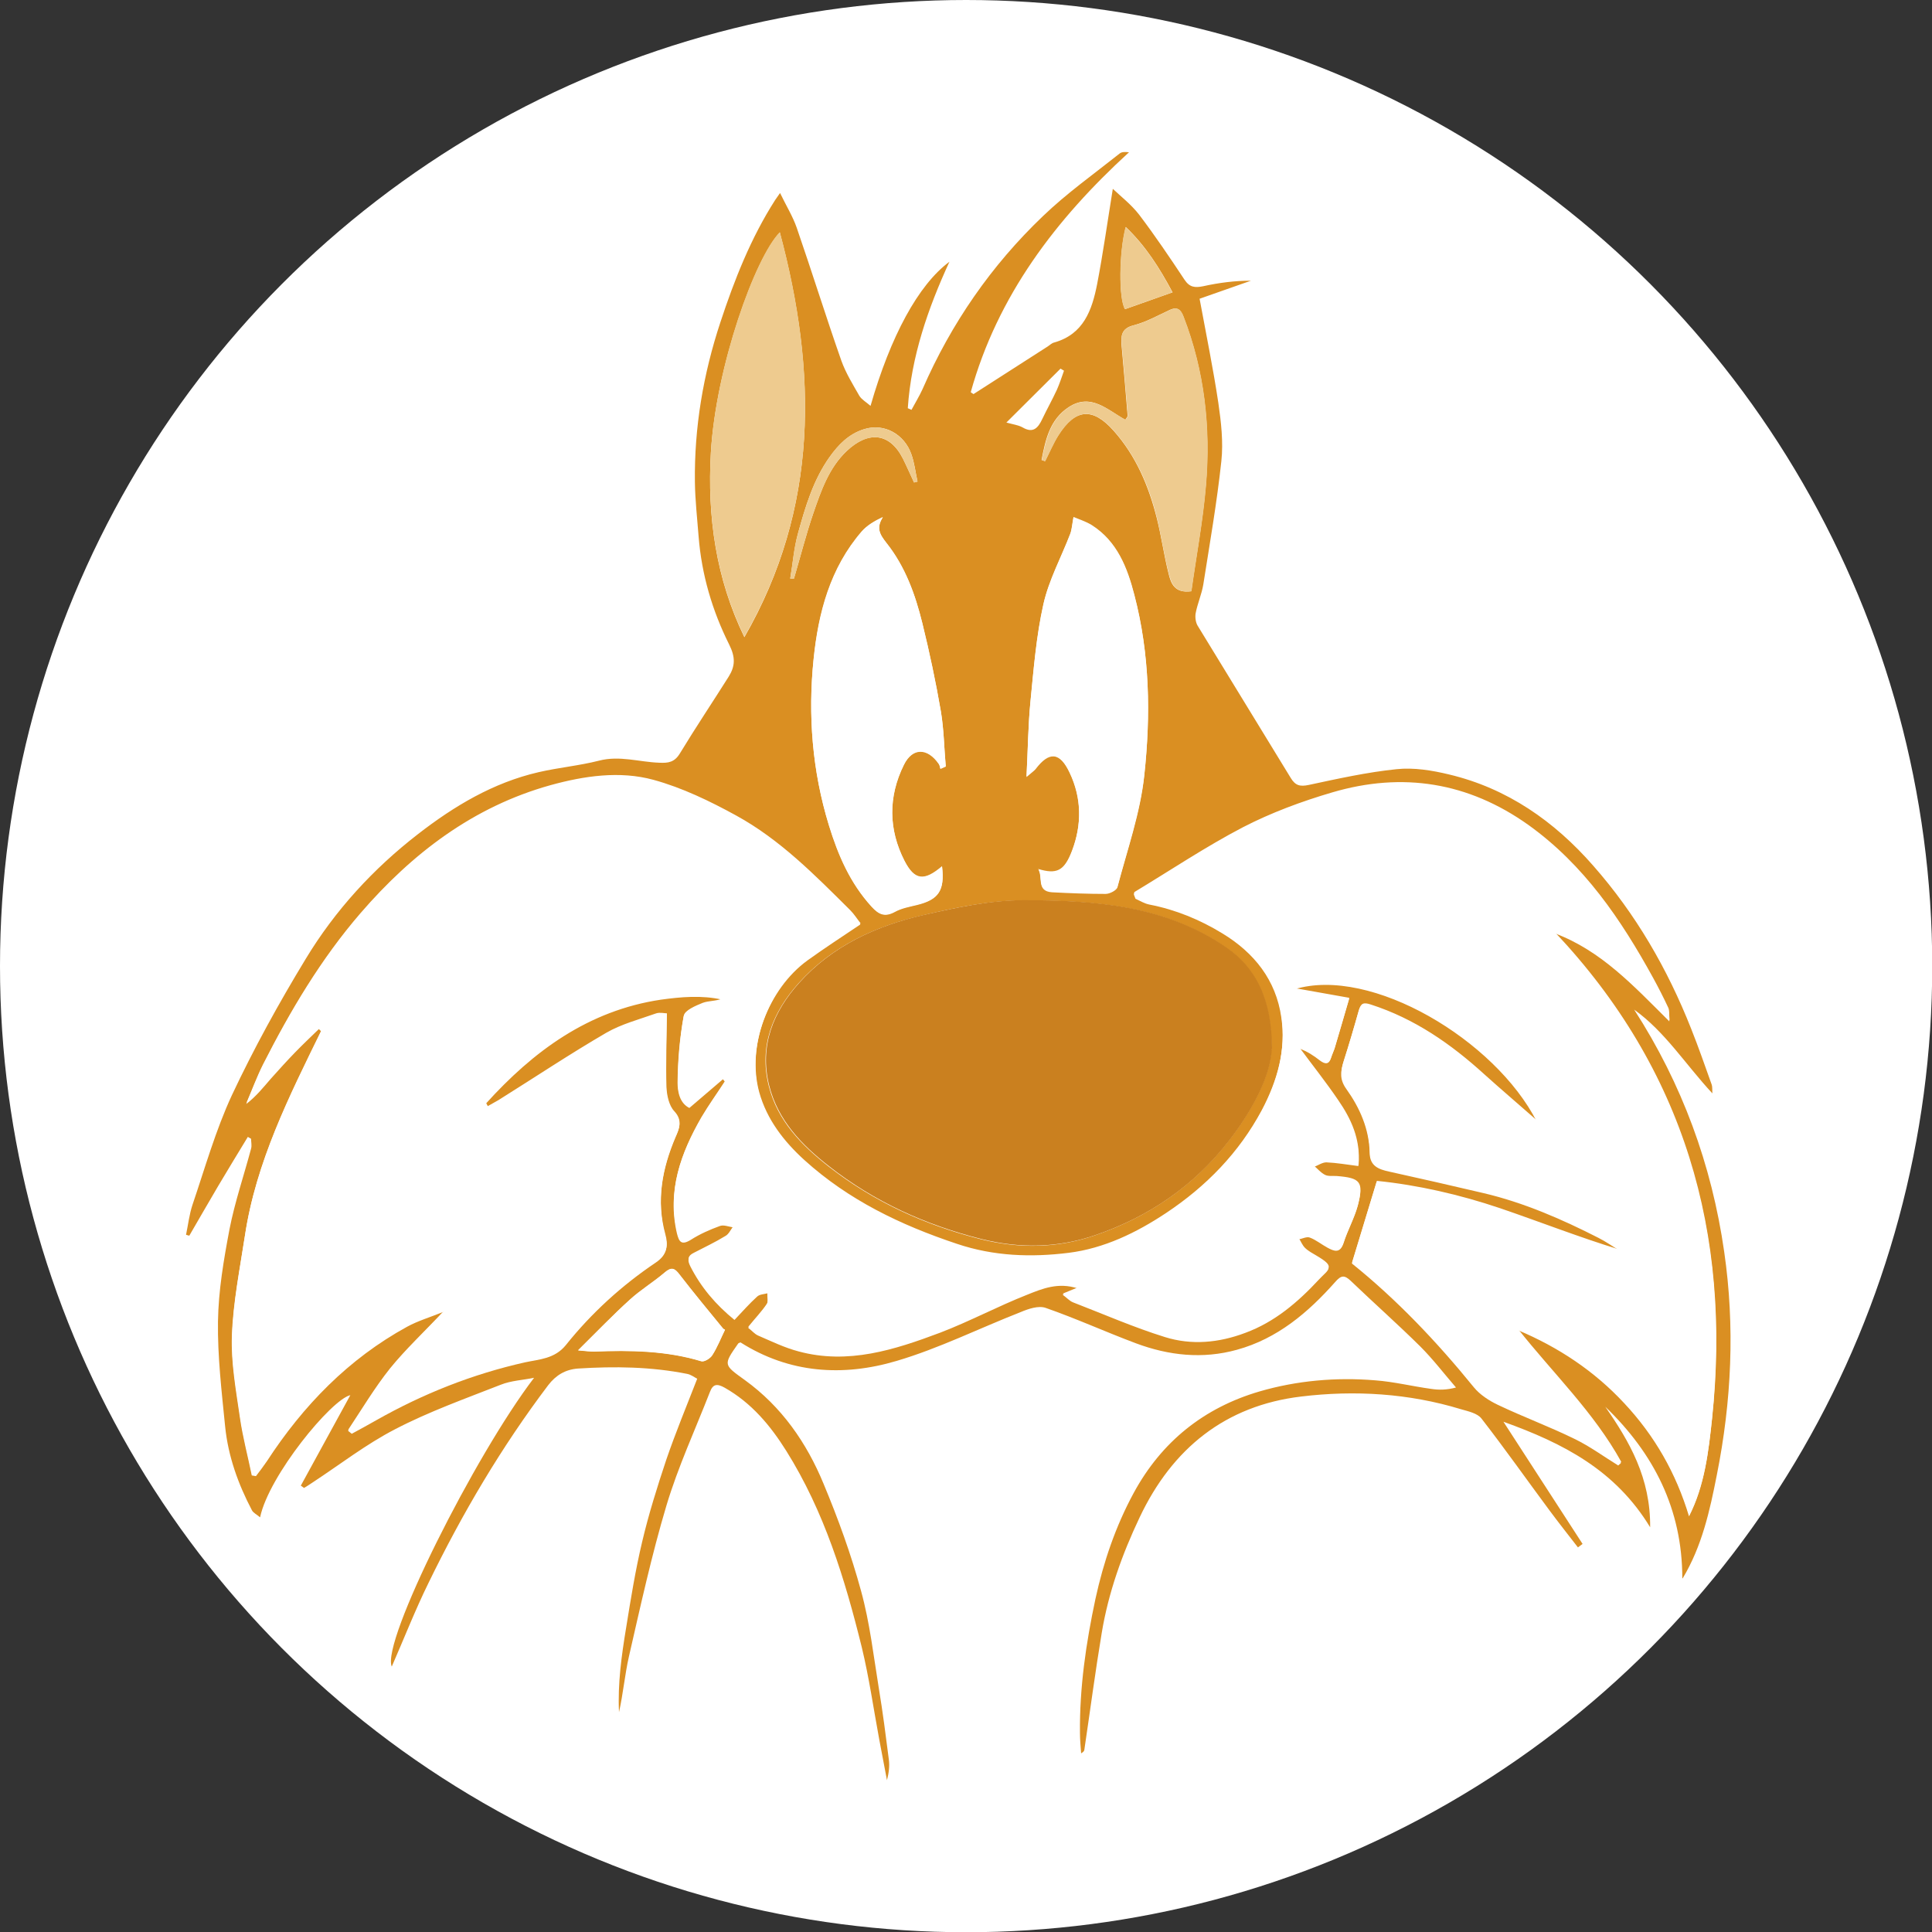 <?xml version="1.0" encoding="UTF-8"?><svg xmlns="http://www.w3.org/2000/svg" viewBox="0 0 83.49 83.49"><rect x="0" y="0" width="83.49" height="83.49" fill="#333333" stroke="none"/><defs><style>.e{fill:#eecb8f;}.f{fill:#fff;}.g{fill:#ca801f;}.h{fill:#da8f22;}</style></defs><g id="a"/><g id="b"><g id="c"><circle class="f" cx="41.75" cy="41.75" r="41.75"/><g><path class="f" d="M32.41,57.22l26.41-3.05c4.01,4.17,4.42,5.58,4.06,6.09-.41,.59-1.76-.11-5.08,0-1.82,.06-3.46,.13-5.08,1.02-.48,.26-1.69,.99-3.05,3.05-2.66,4.03-3.01,8.85-3.05,11.17l-8.13,1.02c-.21-2.65-.73-6.42-2.03-10.16-.71-2.02-1.08-3.06-2.03-4.06-1.38-1.46-2.92-1.84-3.05-3.05-.09-.82,.52-1.56,1.02-2.03Z"/><g id="d"><g><path class="f" d="M72.7,68.21c.83-1.38,1.17-2.92,1.47-4.45,.63-3.19,.78-6.42,.32-9.66-.54-3.76-1.82-7.25-3.89-10.46,1.34,.96,2.22,2.36,3.38,3.62-.01-.21,0-.3-.03-.38-.29-.81-.57-1.62-.89-2.42-1.03-2.58-2.4-4.95-4.23-7.04-1.69-1.92-3.71-3.34-6.22-3.94-.74-.18-1.53-.3-2.28-.23-1.27,.13-2.53,.42-3.79,.68-.37,.08-.58,.02-.78-.3-1.34-2.2-2.69-4.39-4.03-6.59-.09-.14-.12-.36-.08-.53,.09-.42,.27-.82,.33-1.24,.28-1.77,.59-3.54,.78-5.33,.09-.83-.01-1.69-.13-2.52-.22-1.47-.52-2.93-.81-4.5l2.22-.78c-.7,0-1.39,.09-2.07,.24-.35,.08-.59,.05-.8-.28-.63-.95-1.27-1.9-1.96-2.81-.33-.44-.79-.79-1.14-1.12-.23,1.42-.43,2.78-.68,4.13-.21,1.11-.57,2.16-1.85,2.51-.1,.03-.19,.11-.28,.17-1.07,.69-2.14,1.37-3.21,2.06l-.12-.08c1.16-4.16,3.67-7.47,6.84-10.37-.17-.02-.32-.02-.4,.05-1.11,.89-2.29,1.72-3.32,2.71-2.23,2.14-3.96,4.64-5.2,7.47-.14,.31-.32,.6-.48,.9l-.16-.07c.15-2.23,.87-4.3,1.8-6.33-1.34,1-2.55,3.23-3.41,6.23-.18-.16-.39-.26-.48-.43-.29-.49-.6-.99-.78-1.52-.67-1.91-1.27-3.84-1.93-5.75-.17-.49-.45-.94-.72-1.5-.13,.19-.17,.25-.21,.3-1.05,1.65-1.76,3.44-2.37,5.29-.74,2.25-1.12,4.54-1.1,6.9,0,.79,.1,1.57,.16,2.35,.13,1.64,.59,3.21,1.32,4.67,.28,.56,.26,.94-.02,1.39-.7,1.11-1.43,2.2-2.11,3.32-.23,.38-.5,.41-.89,.4-.86-.04-1.71-.32-2.6-.09-.86,.22-1.75,.3-2.62,.5-1.95,.46-3.64,1.46-5.2,2.67-1.93,1.5-3.59,3.3-4.86,5.4-1.15,1.91-2.24,3.87-3.19,5.89-.71,1.51-1.16,3.14-1.7,4.73-.14,.42-.19,.87-.28,1.3l.14,.04c.42-.72,.83-1.43,1.25-2.15,.42-.71,.85-1.42,1.28-2.12l.14,.08c0,.14,.03,.3,0,.43-.31,1.16-.7,2.3-.93,3.47-.26,1.32-.48,2.66-.5,4-.03,1.51,.15,3.03,.31,4.54,.13,1.28,.56,2.48,1.16,3.62,.06,.11,.2,.18,.35,.3,.38-1.81,3.08-5.09,3.9-5.28l-2.14,3.91,.14,.1c.12-.08,.24-.15,.36-.23,1.19-.78,2.32-1.67,3.58-2.31,1.46-.75,3.02-1.31,4.56-1.92,.45-.18,.96-.2,1.44-.3-2.56,3.35-6.61,11.42-6.15,12.48,.53-1.22,1.01-2.44,1.59-3.62,1.46-3,3.15-5.87,5.17-8.54,.33-.44,.75-.69,1.29-.72,1.58-.1,3.15-.08,4.71,.23,.17,.03,.32,.16,.44,.21-.46,1.2-.94,2.34-1.34,3.51-.4,1.16-.76,2.34-1.04,3.54-.29,1.22-.49,2.46-.69,3.7-.19,1.21-.36,2.43-.31,3.66,.18-.8,.24-1.62,.43-2.41,.51-2.18,.98-4.38,1.62-6.52,.5-1.68,1.24-3.28,1.88-4.91,.13-.34,.3-.38,.64-.18,1.15,.66,1.97,1.63,2.66,2.73,1.63,2.61,2.53,5.52,3.26,8.48,.32,1.32,.51,2.67,.76,4.01,.11,.58,.22,1.16,.33,1.74,.09-.3,.12-.6,.08-.9-.13-1.02-.26-2.04-.43-3.06-.23-1.41-.4-2.85-.77-4.22-.43-1.57-.99-3.12-1.62-4.63-.74-1.77-1.82-3.34-3.4-4.48-.93-.67-.94-.66-.29-1.58,.02-.02,.06-.03,.1-.05,2.12,1.35,4.44,1.49,6.75,.8,1.83-.54,3.57-1.41,5.36-2.11,.34-.13,.78-.28,1.08-.18,1.32,.46,2.59,1.04,3.9,1.53,1.42,.53,2.88,.69,4.36,.28,1.75-.48,3.07-1.61,4.25-2.93,.26-.29,.4-.3,.66-.06,1,.95,2.04,1.87,3.02,2.85,.56,.55,1.03,1.18,1.54,1.77-.41,.11-.74,.11-1.07,.06-.81-.12-1.61-.31-2.42-.37-1.69-.13-3.38,.02-5,.48-2.39,.69-4.24,2.16-5.44,4.39-.78,1.44-1.3,2.97-1.65,4.57-.42,1.91-.7,3.84-.67,5.8,0,.29,.03,.59,.05,.88,.1-.06,.13-.11,.14-.16,.25-1.68,.48-3.37,.75-5.04,.29-1.75,.88-3.4,1.64-5,1.41-2.98,3.71-4.82,6.98-5.22,2.31-.28,4.65-.13,6.91,.55,.31,.09,.7,.18,.88,.4,1.01,1.3,1.96,2.64,2.94,3.97,.4,.54,.82,1.07,1.23,1.6l.2-.15-3.42-5.28c2.59,.93,4.84,2.1,6.34,4.56,.01-2.13-.89-3.7-1.94-5.21,2.11,2.02,3.33,4.43,3.33,7.42Z"/><path class="h" d="M72.7,68.21c0-2.99-1.23-5.4-3.33-7.42,1.05,1.51,1.96,3.08,1.94,5.21-1.5-2.47-3.75-3.63-6.34-4.56l3.42,5.28-.2,.15c-.41-.53-.83-1.06-1.23-1.6-.98-1.32-1.93-2.67-2.94-3.97-.18-.23-.57-.31-.88-.4-2.26-.69-4.6-.83-6.91-.55-3.27,.39-5.57,2.24-6.98,5.22-.76,1.6-1.35,3.25-1.64,5-.28,1.68-.5,3.36-.75,5.04,0,.05-.04,.1-.14,.16-.02-.29-.05-.59-.05-.88-.02-1.96,.26-3.88,.67-5.8,.35-1.6,.87-3.13,1.65-4.57,1.21-2.23,3.05-3.69,5.44-4.39,1.61-.47,3.31-.62,5-.48,.81,.06,1.61,.26,2.42,.37,.33,.05,.66,.05,1.07-.06-.51-.59-.99-1.22-1.54-1.77-.98-.97-2.02-1.89-3.02-2.85-.26-.24-.4-.24-.66,.06-1.17,1.32-2.5,2.45-4.25,2.93-1.48,.41-2.94,.25-4.36-.28-1.31-.49-2.58-1.07-3.9-1.53-.31-.11-.75,.04-1.08,.18-1.79,.7-3.53,1.57-5.36,2.11-2.32,.69-4.64,.54-6.75-.8-.04,.02-.09,.03-.1,.05-.65,.93-.64,.91,.29,1.58,1.59,1.15,2.67,2.71,3.4,4.48,.63,1.51,1.19,3.05,1.62,4.63,.38,1.38,.54,2.81,.77,4.22,.17,1.02,.3,2.04,.43,3.06,.04,.29,0,.59-.08,.9-.11-.58-.22-1.16-.33-1.74-.25-1.34-.44-2.69-.76-4.01-.73-2.96-1.62-5.86-3.26-8.48-.69-1.1-1.5-2.07-2.66-2.73-.34-.19-.51-.16-.64,.18-.64,1.64-1.38,3.24-1.88,4.91-.64,2.14-1.12,4.34-1.62,6.52-.18,.79-.25,1.61-.43,2.41-.06-1.23,.11-2.45,.31-3.66,.2-1.24,.4-2.48,.69-3.7,.28-1.19,.65-2.37,1.04-3.54,.4-1.17,.87-2.3,1.34-3.51-.12-.06-.27-.18-.44-.21-1.56-.31-3.13-.33-4.71-.23-.55,.04-.96,.29-1.29,.72-2.02,2.67-3.71,5.54-5.17,8.54-.58,1.18-1.06,2.41-1.59,3.62-.46-1.06,3.59-9.13,6.15-12.48-.48,.1-.99,.12-1.44,.3-1.53,.6-3.1,1.16-4.56,1.92-1.26,.65-2.39,1.53-3.58,2.31-.12,.08-.24,.16-.36,.23l-.14-.1,2.14-3.91c-.82,.19-3.52,3.47-3.9,5.28-.14-.12-.29-.19-.35-.3-.6-1.14-1.03-2.34-1.16-3.62-.15-1.51-.33-3.03-.31-4.54,.02-1.34,.25-2.68,.5-4,.23-1.17,.62-2.31,.93-3.47,.04-.14,0-.29,0-.43l-.14-.08c-.43,.71-.86,1.41-1.28,2.12-.42,.71-.83,1.43-1.25,2.15l-.14-.04c.09-.43,.14-.88,.28-1.3,.54-1.59,1-3.22,1.7-4.73,.95-2.02,2.03-3.98,3.19-5.89,1.27-2.1,2.92-3.9,4.86-5.4,1.56-1.21,3.25-2.22,5.2-2.67,.86-.2,1.76-.28,2.62-.5,.89-.23,1.73,.06,2.6,.09,.39,.02,.66-.02,.89-.4,.68-1.12,1.41-2.21,2.11-3.32,.28-.45,.3-.83,.02-1.39-.73-1.46-1.19-3.02-1.32-4.67-.06-.78-.15-1.57-.16-2.35-.03-2.36,.36-4.66,1.1-6.9,.61-1.85,1.32-3.65,2.37-5.29,.04-.06,.08-.11,.21-.3,.27,.56,.55,1.01,.72,1.5,.66,1.91,1.26,3.84,1.93,5.75,.19,.53,.5,1.03,.78,1.52,.1,.16,.3,.27,.48,.43,.86-3,2.06-5.23,3.41-6.23-.93,2.02-1.65,4.1-1.8,6.33l.16,.07c.16-.3,.34-.59,.48-.9,1.24-2.84,2.97-5.34,5.2-7.47,1.03-.99,2.2-1.82,3.32-2.71,.09-.07,.23-.07,.4-.05-3.17,2.9-5.68,6.2-6.84,10.37l.12,.08c1.07-.69,2.14-1.37,3.21-2.06,.09-.06,.18-.15,.28-.17,1.27-.36,1.63-1.4,1.85-2.51,.26-1.35,.45-2.71,.68-4.13,.35,.33,.8,.68,1.14,1.12,.69,.91,1.33,1.86,1.96,2.81,.22,.33,.45,.35,.8,.28,.68-.15,1.36-.24,2.07-.24l-2.22,.78c.29,1.57,.59,3.03,.81,4.5,.12,.83,.22,1.69,.13,2.52-.19,1.78-.5,3.55-.78,5.33-.07,.42-.25,.82-.33,1.24-.03,.17,0,.39,.08,.53,1.34,2.2,2.69,4.39,4.03,6.59,.2,.33,.4,.38,.78,.3,1.26-.27,2.52-.55,3.79-.68,.74-.08,1.54,.05,2.28,.23,2.51,.6,4.54,2.02,6.22,3.94,1.84,2.09,3.21,4.46,4.23,7.04,.32,.8,.6,1.61,.89,2.42,.03,.08,.02,.18,.03,.38-1.17-1.26-2.04-2.66-3.38-3.62,2.07,3.21,3.35,6.7,3.89,10.46,.47,3.23,.32,6.46-.32,9.66-.3,1.53-.64,3.07-1.47,4.45Zm-23.69-29.6l.07,.18c.2,.09,.39,.21,.6,.25,1.13,.22,2.18,.66,3.16,1.25,1.38,.84,2.31,2.02,2.54,3.62,.21,1.43-.18,2.79-.85,4.06-.99,1.85-2.41,3.3-4.14,4.45-1.28,.85-2.68,1.53-4.21,1.72-1.61,.2-3.23,.15-4.83-.39-2.43-.81-4.68-1.89-6.59-3.62-.89-.81-1.62-1.75-1.95-2.93-.55-2,.39-4.51,2.1-5.75,.74-.54,1.51-1.03,2.28-1.55-.15-.19-.28-.4-.45-.57-1.52-1.51-3.03-3.05-4.93-4.09-1.13-.62-2.33-1.2-3.57-1.54-1.46-.4-3-.17-4.45,.23-3.34,.93-5.98,2.95-8.21,5.53-1.71,1.98-3.03,4.21-4.21,6.53-.27,.54-.48,1.11-.72,1.67,.43-.33,.73-.72,1.06-1.09,.34-.39,.7-.77,1.06-1.15,.33-.34,.68-.67,1.02-1l.1,.1c-1.39,2.84-2.82,5.67-3.3,8.85-.22,1.43-.5,2.87-.56,4.31-.04,1.18,.18,2.37,.35,3.55,.12,.83,.34,1.66,.51,2.48l.18,.03c.16-.21,.33-.42,.47-.64,1.57-2.41,3.53-4.43,6.07-5.82,.46-.25,.97-.4,1.59-.65-.87,.93-1.67,1.67-2.35,2.51-.66,.83-1.21,1.75-1.8,2.64l.16,.13c.35-.19,.7-.39,1.05-.58,2.03-1.15,4.17-1.99,6.45-2.51,.61-.14,1.27-.15,1.75-.74,1.11-1.38,2.42-2.57,3.89-3.57,.5-.34,.53-.71,.4-1.18-.4-1.47-.14-2.87,.45-4.23,.16-.36,.3-.69-.06-1.08-.23-.24-.32-.68-.34-1.03-.03-1.05,.01-2.11,.02-3.2-.1,0-.3-.05-.46,0-.73,.26-1.5,.46-2.16,.84-1.58,.92-3.11,1.94-4.66,2.91-.15,.09-.31,.17-.46,.26l-.08-.15c2.06-2.27,4.44-4.03,7.57-4.5,.87-.13,1.76-.21,2.65,0-.29,.12-.6,.09-.86,.19-.3,.12-.77,.32-.81,.55-.17,.93-.25,1.89-.26,2.84,0,.4,.08,.88,.51,1.1l1.45-1.24,.09,.11c-.34,.53-.71,1.04-1.03,1.58-.88,1.53-1.47,3.14-1.05,4.96,.09,.37,.19,.55,.6,.29,.39-.24,.83-.44,1.26-.6,.16-.06,.38,.04,.57,.06-.11,.14-.19,.34-.34,.42-.44,.27-.91,.49-1.37,.73-.24,.12-.29,.25-.14,.53,.46,.91,1.1,1.66,1.91,2.32,.34-.35,.64-.7,.98-1.01,.1-.09,.29-.09,.44-.14,0,.17,.05,.38-.03,.5-.22,.33-.51,.63-.8,.99,.14,.12,.26,.27,.42,.33,.58,.25,1.16,.53,1.76,.69,2.14,.58,4.15-.07,6.12-.81,1.28-.48,2.49-1.14,3.76-1.64,.65-.26,1.35-.55,2.19-.27l-.66,.27c.18,.14,.3,.27,.45,.33,1.32,.51,2.62,1.08,3.97,1.5,1.15,.36,2.33,.24,3.47-.18,1.28-.48,2.28-1.33,3.19-2.31,.42-.45,.71-.49-.12-.98-.17-.1-.36-.2-.5-.34-.11-.11-.17-.27-.26-.41,.16-.03,.35-.13,.48-.08,.27,.11,.51,.3,.77,.44,.28,.15,.54,.26,.69-.2,.17-.54,.46-1.05,.61-1.6,.26-1,.11-1.17-.92-1.25-.17-.01-.36,.02-.5-.05-.18-.09-.31-.25-.47-.39,.18-.07,.36-.21,.54-.2,.45,.02,.9,.1,1.38,.16,.09-1.13-.33-2-.88-2.8-.53-.78-1.12-1.52-1.68-2.28,.35,.12,.63,.31,.9,.52,.24,.19,.4,.18,.49-.14,.04-.12,.1-.24,.14-.37,.21-.7,.41-1.4,.63-2.15l-2.36-.42c3.31-1.01,8.68,2.21,10.47,5.72-.83-.73-1.56-1.35-2.27-1.99-1.45-1.32-3.02-2.41-4.91-3.02-.33-.11-.43-.05-.52,.25-.2,.73-.42,1.46-.65,2.18-.13,.41-.17,.75,.12,1.17,.58,.82,.99,1.73,1.01,2.77,0,.56,.38,.7,.84,.8,1.36,.3,2.72,.61,4.08,.93,1.75,.41,3.37,1.12,4.96,1.93,.33,.17,.63,.38,.94,.57-1.77-.54-3.47-1.21-5.2-1.8-1.75-.59-3.55-1-5.32-1.18l-1.07,3.52c1.94,1.55,3.67,3.38,5.27,5.35,.26,.32,.66,.58,1.04,.76,1.09,.51,2.22,.94,3.31,1.47,.66,.32,1.26,.77,1.89,1.15l.12-.11c-1.18-2.14-2.95-3.83-4.46-5.74,1.75,.74,3.3,1.77,4.6,3.16,1.3,1.4,2.23,3.03,2.8,4.89,.67-1.33,.84-2.8,.99-4.21,.83-7.97-1.2-15.06-6.8-20.99,2,.75,3.4,2.27,4.96,3.81-.03-.28,0-.43-.06-.55-.2-.43-.42-.86-.65-1.28-1.39-2.53-2.99-4.89-5.39-6.61-2.6-1.85-5.44-2.3-8.47-1.41-1.33,.39-2.65,.88-3.87,1.51-1.61,.84-3.13,1.86-4.69,2.8Zm5.94,6.73c0-2.21-.73-3.54-1.99-4.4-2.66-1.82-5.7-2.03-8.75-2.03-1.44,0-2.9,.31-4.32,.64-2.05,.47-3.95,1.34-5.38,2.94-1.11,1.24-1.72,2.71-1.29,4.43,.38,1.52,1.42,2.57,2.59,3.49,1.96,1.53,4.16,2.53,6.57,3.14,1.68,.42,3.32,.39,4.92-.16,2.31-.79,4.27-2.12,5.78-4.07,1.06-1.36,1.81-2.84,1.86-3.98Zm-14.24-7.89c-.77,.65-1.18,.62-1.62-.23-.7-1.36-.71-2.78-.03-4.16,.37-.76,1.02-.75,1.51-.04,.04,.06,.05,.14,.07,.21l.23-.1c-.07-.79-.08-1.59-.21-2.37-.22-1.28-.49-2.55-.8-3.81-.3-1.25-.74-2.46-1.55-3.47-.29-.37-.46-.65-.16-1.12-.36,.17-.68,.35-.91,.62-1.36,1.58-1.87,3.52-2.08,5.51-.25,2.42-.06,4.83,.66,7.18,.39,1.28,.91,2.49,1.84,3.51,.31,.34,.57,.47,1.01,.23,.29-.16,.63-.22,.96-.3,.93-.23,1.2-.62,1.08-1.65Zm4.15,.11c.23,.32-.1,.96,.61,1,.77,.04,1.54,.07,2.31,.07,.18,0,.48-.16,.51-.29,.42-1.6,.99-3.2,1.16-4.83,.28-2.6,.24-5.22-.43-7.78-.31-1.17-.74-2.31-1.84-3.01-.27-.17-.58-.26-.79-.35-.06,.33-.07,.54-.14,.72-.39,1.01-.93,1.99-1.16,3.04-.31,1.38-.42,2.8-.56,4.21-.1,1.03-.11,2.07-.17,3.24,.23-.2,.32-.26,.39-.34,.59-.78,1.05-.74,1.47,.15,.53,1.11,.53,2.26,.11,3.39-.34,.9-.67,1.04-1.47,.8Zm-12.69-10.03c3.22-5.6,3.14-11.44,1.53-17.48-1.06,1.08-2.76,5.79-2.98,9.51-.16,2.77,.22,5.45,1.45,7.98Zm12.85-7.65l.14,.05c.19-.37,.35-.76,.57-1.11,.74-1.17,1.49-1.23,2.4-.2,.96,1.08,1.51,2.38,1.86,3.77,.2,.79,.31,1.61,.51,2.4,.1,.41,.25,.86,.98,.76,.21-1.5,.5-3.03,.63-4.58,.21-2.49-.06-4.94-.97-7.29-.11-.28-.25-.44-.58-.29-.52,.24-1.03,.53-1.58,.67-.54,.14-.54,.47-.51,.89,.09,1.01,.18,2.01,.26,3.02,0,.04-.05,.09-.1,.17-.77-.42-1.48-1.17-2.44-.55-.83,.54-1.01,1.42-1.18,2.29ZM24.99,58.35c.36,.03,.53,.06,.69,.05,1.56-.06,3.11-.04,4.63,.42,.12,.04,.38-.12,.47-.26,.22-.34,.37-.73,.55-1.1,0,0-.07-.03-.09-.06-.63-.77-1.26-1.53-1.87-2.32-.21-.28-.35-.35-.65-.09-.48,.41-1.03,.74-1.5,1.17-.73,.66-1.41,1.37-2.23,2.18ZM50.67,12.63c-.56-1.05-1.16-2-2.02-2.82-.29,1.1-.31,3.1-.03,3.55l2.06-.73Zm-16.52,12.37h.16c.28-.94,.52-1.9,.84-2.83,.33-.96,.67-1.95,1.44-2.68,.92-.87,1.85-.81,2.43,.33,.17,.34,.32,.69,.48,1.03l.15-.04c-.09-.4-.13-.81-.27-1.19-.29-.83-1.15-1.36-2.05-1.07-.66,.21-1.1,.67-1.48,1.2-.71,1-1.05,2.16-1.37,3.32-.17,.63-.22,1.29-.33,1.93Zm9.34-6.74c.29,.08,.52,.11,.7,.21,.46,.27,.67,.02,.85-.36,.2-.42,.43-.83,.63-1.26,.12-.27,.21-.55,.31-.83l-.15-.09"/><path class="f" d="M49.01,38.6c1.56-.94,3.07-1.97,4.69-2.8,1.22-.63,2.54-1.12,3.87-1.51,3.03-.89,5.87-.44,8.47,1.41,2.4,1.71,4,4.08,5.39,6.61,.23,.42,.45,.84,.65,1.28,.05,.11,.03,.26,.06,.55-1.56-1.55-2.95-3.06-4.96-3.81,5.6,5.94,7.63,13.02,6.8,20.99-.15,1.42-.31,2.88-.99,4.21-.56-1.87-1.49-3.49-2.8-4.89-1.29-1.39-2.84-2.42-4.6-3.16,1.52,1.9,3.28,3.6,4.46,5.74l-.12,.11c-.63-.39-1.23-.83-1.89-1.15-1.08-.53-2.22-.95-3.31-1.47-.38-.18-.78-.44-1.04-.76-1.6-1.97-3.34-3.8-5.27-5.35l1.07-3.52c1.77,.18,3.57,.59,5.32,1.18,1.73,.58,3.43,1.26,5.2,1.8-.31-.19-.62-.41-.94-.57-1.59-.81-3.22-1.52-4.96-1.93-1.36-.32-2.72-.63-4.08-.93-.46-.1-.83-.24-.84-.8-.02-1.04-.43-1.96-1.01-2.77-.3-.42-.25-.75-.12-1.17,.23-.72,.44-1.45,.65-2.18,.08-.3,.19-.36,.52-.25,1.89,.6,3.47,1.7,4.91,3.02,.71,.64,1.44,1.26,2.27,1.99-1.79-3.52-7.16-6.73-10.47-5.72l2.36,.42c-.22,.75-.42,1.45-.63,2.15-.04,.12-.1,.24-.14,.37-.09,.31-.25,.32-.49,.14-.27-.21-.55-.4-.9-.52,.56,.76,1.15,1.5,1.68,2.28,.55,.8,.97,1.67,.88,2.8-.48-.06-.93-.14-1.38-.16-.18,0-.36,.13-.54,.2,.15,.13,.29,.3,.47,.39,.14,.07,.33,.04,.5,.05,1.03,.08,1.18,.26,.92,1.25-.15,.55-.44,1.06-.61,1.6-.15,.46-.41,.35-.69,.2-.26-.14-.5-.34-.77-.44-.13-.05-.32,.05-.48,.08,.08,.14,.14,.3,.26,.41,.14,.14,.33,.24,.5,.34,.83,.49,.54,.53,.12,.98-.91,.98-1.91,1.84-3.19,2.31-1.14,.43-2.32,.54-3.47,.18-1.35-.42-2.65-.99-3.97-1.5-.15-.06-.26-.19-.45-.33l.66-.27c-.85-.28-1.54,.01-2.19,.27-1.27,.5-2.48,1.15-3.76,1.64-1.97,.74-3.98,1.39-6.12,.81-.61-.16-1.18-.44-1.76-.69-.15-.07-.27-.22-.42-.33,.3-.36,.58-.65,.8-.99,.08-.12,.02-.33,.03-.5-.15,.04-.33,.04-.44,.14-.34,.31-.64,.65-.98,1.01-.81-.66-1.45-1.41-1.91-2.32-.14-.28-.09-.41,.14-.53,.46-.24,.93-.47,1.37-.73,.14-.09,.23-.28,.34-.42-.19-.03-.41-.12-.57-.06-.44,.16-.87,.35-1.26,.6-.41,.25-.51,.08-.6-.29-.42-1.82,.16-3.42,1.05-4.96,.31-.54,.68-1.06,1.03-1.58l-.09-.11-1.45,1.24c-.42-.21-.51-.7-.51-1.1,.01-.95,.09-1.9,.26-2.84,.04-.23,.5-.43,.81-.55,.26-.1,.58-.07,.86-.19-.88-.2-1.78-.12-2.65,0-3.14,.47-5.52,2.23-7.57,4.5l.08,.15c.15-.09,.31-.16,.46-.26,1.55-.98,3.08-1.99,4.66-2.91,.66-.38,1.43-.58,2.16-.84,.16-.06,.36,0,.46,0-.01,1.09-.06,2.14-.02,3.2,.01,.35,.11,.79,.34,1.03,.37,.39,.22,.72,.06,1.08-.58,1.37-.84,2.76-.45,4.23,.13,.48,.09,.85-.4,1.18-1.47,.99-2.78,2.18-3.89,3.57-.48,.59-1.14,.61-1.75,.74-2.28,.51-4.42,1.36-6.45,2.51-.35,.2-.7,.39-1.05,.58l-.16-.13c.6-.88,1.14-1.81,1.8-2.64,.67-.84,1.47-1.59,2.35-2.51-.62,.25-1.13,.4-1.59,.65-2.54,1.39-4.5,3.41-6.07,5.82-.15,.22-.31,.43-.47,.64l-.18-.03c-.17-.83-.39-1.65-.51-2.48-.17-1.18-.39-2.37-.35-3.55,.05-1.44,.34-2.87,.56-4.31,.48-3.18,1.91-6.01,3.3-8.85l-.1-.1c-.34,.33-.69,.66-1.02,1-.36,.37-.71,.76-1.06,1.15-.32,.37-.63,.76-1.06,1.09,.24-.56,.45-1.13,.72-1.67,1.18-2.32,2.5-4.55,4.21-6.53,2.23-2.59,4.86-4.61,8.21-5.53,1.45-.4,2.99-.63,4.45-.23,1.24,.34,2.44,.92,3.57,1.54,1.89,1.04,3.41,2.58,4.93,4.09,.17,.17,.3,.37,.45,.57-.76,.51-1.53,1.01-2.28,1.55-1.71,1.24-2.65,3.75-2.1,5.75,.32,1.17,1.05,2.12,1.95,2.93,1.91,1.73,4.16,2.81,6.59,3.62,1.6,.53,3.21,.58,4.83,.39,1.53-.19,2.93-.87,4.21-1.72,1.73-1.14,3.15-2.6,4.14-4.45,.68-1.27,1.06-2.63,.85-4.06-.23-1.6-1.16-2.78-2.54-3.62-.98-.6-2.03-1.03-3.16-1.25-.21-.04-.4-.16-.6-.25l-.07-.18Z"/><path class="g" d="M54.96,45.33c-.05,1.14-.8,2.62-1.86,3.98-1.51,1.95-3.47,3.28-5.78,4.07-1.61,.55-3.25,.58-4.92,.16-2.41-.61-4.62-1.61-6.57-3.14-1.18-.92-2.21-1.98-2.59-3.49-.43-1.72,.18-3.19,1.29-4.43,1.43-1.6,3.33-2.47,5.38-2.94,1.42-.32,2.88-.64,4.32-.64,3.05,0,6.09,.21,8.75,2.03,1.26,.86,1.99,2.2,1.99,4.4Z"/><path class="f" d="M40.71,37.44c.12,1.03-.15,1.43-1.08,1.65-.32,.08-.67,.14-.96,.3-.44,.24-.69,.12-1.01-.23-.92-1.01-1.44-2.23-1.84-3.51-.72-2.34-.91-4.76-.66-7.18,.2-1.99,.71-3.93,2.08-5.51,.23-.26,.55-.45,.91-.62-.3,.47-.13,.75,.16,1.12,.81,1.02,1.24,2.23,1.55,3.47,.31,1.26,.58,2.53,.8,3.81,.13,.78,.14,1.58,.21,2.37l-.23,.1c-.02-.07-.03-.15-.07-.21-.49-.71-1.13-.72-1.51,.04-.68,1.37-.67,2.79,.03,4.16,.44,.85,.85,.88,1.62,.23Z"/><path class="f" d="M44.86,37.55c.8,.24,1.13,.1,1.47-.8,.43-1.13,.42-2.28-.11-3.39-.42-.89-.89-.93-1.47-.15-.07,.09-.16,.15-.39,.34,.06-1.18,.07-2.21,.17-3.24,.14-1.41,.25-2.83,.56-4.21,.24-1.05,.77-2.02,1.16-3.04,.07-.19,.08-.4,.14-.72,.21,.09,.53,.19,.79,.35,1.1,.7,1.54,1.84,1.84,3.01,.67,2.56,.71,5.18,.43,7.78-.18,1.63-.74,3.23-1.16,4.83-.04,.14-.34,.29-.51,.29-.77,0-1.54-.03-2.31-.07-.7-.03-.37-.68-.61-1Z"/><path class="e" d="M32.17,27.52c-1.23-2.53-1.61-5.21-1.45-7.98,.22-3.71,1.91-8.43,2.98-9.51,1.62,6.04,1.69,11.89-1.53,17.48Z"/><path class="e" d="M45.02,19.88c.18-.87,.35-1.75,1.18-2.29,.96-.61,1.67,.14,2.44,.55,.05-.08,.1-.13,.1-.17-.08-1.01-.17-2.01-.26-3.02-.04-.42-.04-.75,.51-.89,.55-.14,1.06-.43,1.58-.67,.33-.15,.47,0,.58,.29,.91,2.35,1.18,4.8,.97,7.29-.13,1.54-.42,3.07-.63,4.58-.73,.1-.87-.35-.98-.76-.2-.79-.32-1.6-.51-2.4-.34-1.39-.9-2.68-1.86-3.77-.92-1.04-1.66-.97-2.4,.2-.22,.35-.38,.74-.57,1.11l-.14-.05Z"/><path class="f" d="M24.99,58.35c.82-.81,1.5-1.52,2.23-2.18,.47-.43,1.02-.75,1.5-1.17,.3-.26,.44-.19,.65,.09,.61,.79,1.24,1.55,1.87,2.32,.02,.03,.09,.05,.09,.06-.18,.37-.33,.75-.55,1.1-.09,.14-.34,.29-.47,.26-1.52-.46-3.07-.48-4.63-.42-.16,0-.33-.02-.69-.05Z"/><path class="e" d="M50.67,12.63l-2.06,.73c-.27-.45-.26-2.44,.03-3.55,.86,.82,1.46,1.76,2.02,2.82Z"/><path class="e" d="M34.15,25c.11-.65,.15-1.31,.33-1.93,.32-1.16,.66-2.32,1.37-3.32,.38-.53,.81-.99,1.48-1.2,.89-.29,1.76,.25,2.05,1.07,.13,.38,.18,.79,.27,1.19l-.15,.04c-.16-.34-.31-.69-.48-1.03-.57-1.14-1.5-1.2-2.43-.33-.77,.73-1.1,1.71-1.44,2.68-.32,.93-.56,1.89-.84,2.84h-.16Z"/></g></g></g></g></g></svg>